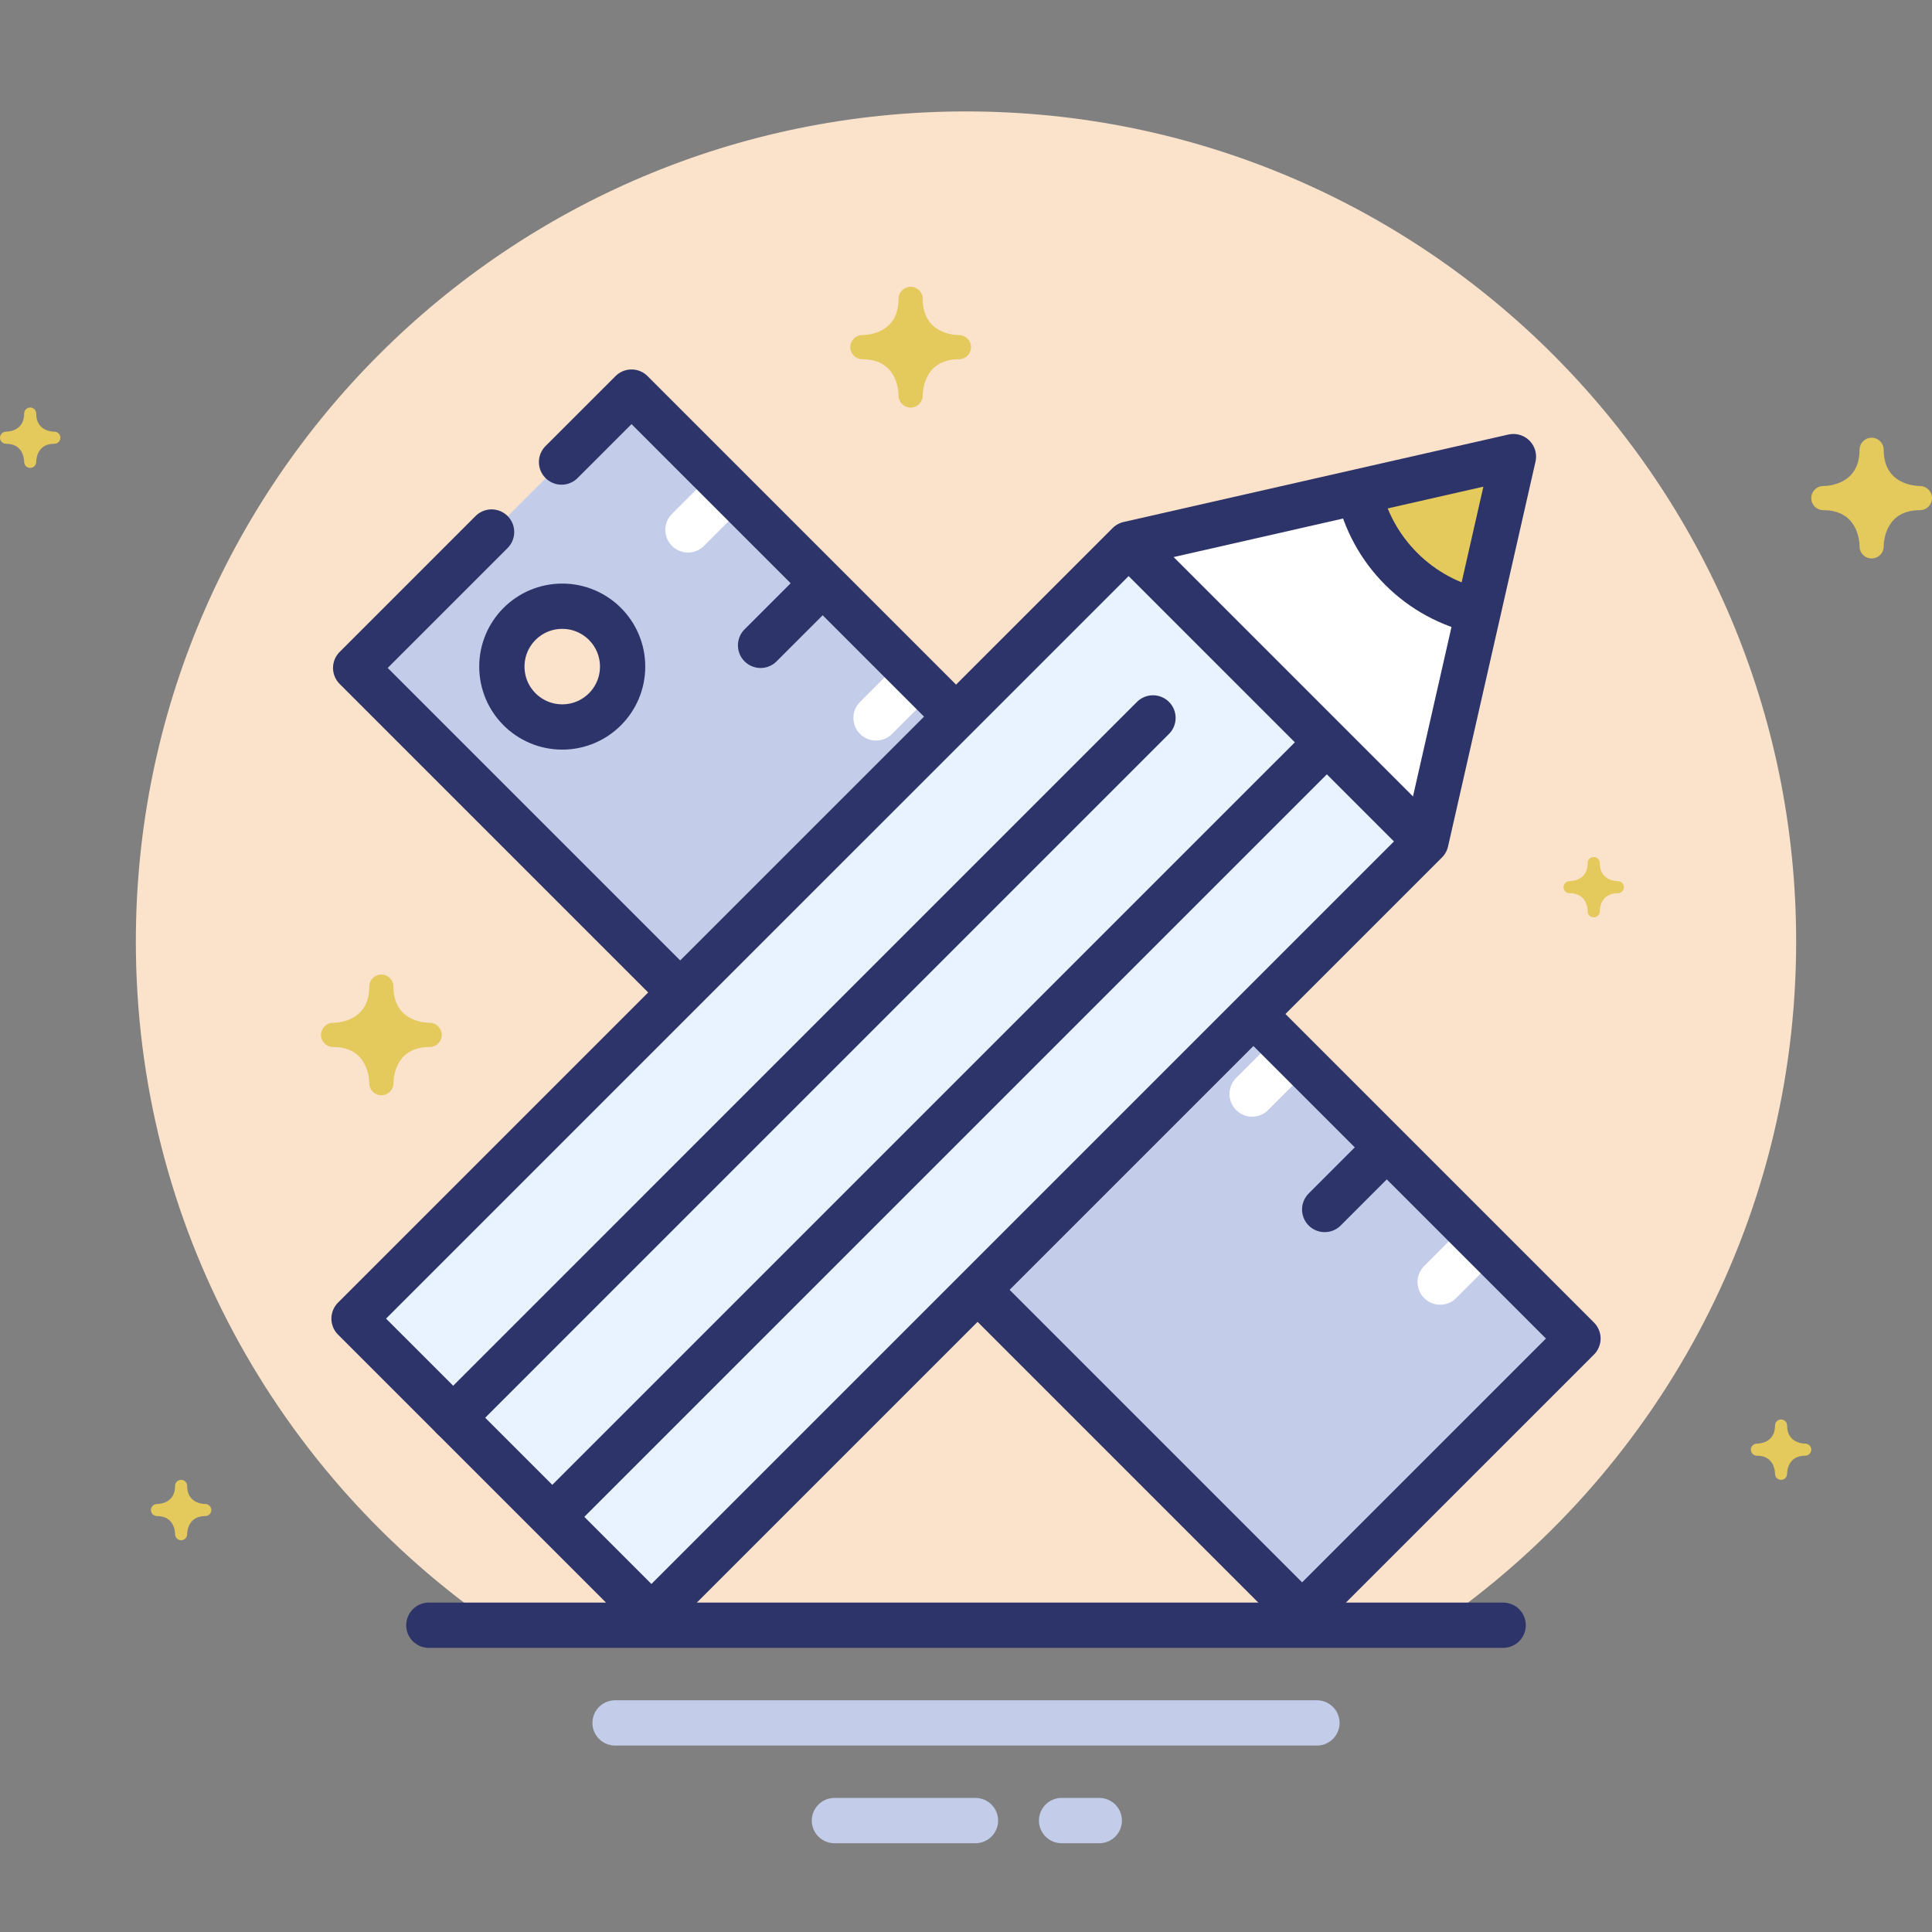 <?xml version="1.0" encoding="utf-8"?>
<!-- Generator: Adobe Illustrator 17.0.0, SVG Export Plug-In . SVG Version: 6.00 Build 0)  -->
<!DOCTYPE svg PUBLIC "-//W3C//DTD SVG 1.1//EN" "http://www.w3.org/Graphics/SVG/1.1/DTD/svg11.dtd">
<svg version="1.1" xmlns="http://www.w3.org/2000/svg" xmlns:xlink="http://www.w3.org/1999/xlink" x="0px" y="0px" width="64px"
	 height="64px" viewBox="0 0 64 64" enable-background="new 0 0 64 64" xml:space="preserve">
<rect x="0" y="0" width="64" height="64" fill="#808080" stroke="none"/>
<g id="Layer_4">
</g>
<g id="Layer_3">
</g>
<g id="Layer_2">
</g>
<g id="Layer_1">
</g>
<g id="Layer_5">
	<g>
		<g>
			<g>
				<path fill="#FBE2CB" d="M59.5,31.191c0-15.188-12.312-27.5-27.5-27.5S4.5,16.003,4.5,31.191c0,9.396,4.715,17.687,11.905,22.647
					h31.191C54.785,48.878,59.5,40.587,59.5,31.191z"/>
			</g>
			
				<line fill="none" stroke="#2D346A" stroke-width="1.5" stroke-linecap="round" stroke-miterlimit="10" x1="14.206" y1="53.838" x2="49.794" y2="53.838"/>
			
				<line fill="none" stroke="#C3CCE9" stroke-width="1.5" stroke-linecap="round" stroke-linejoin="round" stroke-miterlimit="10" x1="20.375" y1="57.074" x2="43.625" y2="57.074"/>
			
				<line fill="none" stroke="#C3CCE9" stroke-width="1.5" stroke-linecap="round" stroke-linejoin="round" stroke-miterlimit="10" x1="27.641" y1="60.309" x2="32.314" y2="60.309"/>
			
				<line fill="none" stroke="#C3CCE9" stroke-width="1.5" stroke-linecap="round" stroke-linejoin="round" stroke-miterlimit="10" x1="35.166" y1="60.309" x2="36.415" y2="60.309"/>
		</g>
		<g>
			<g>
				
					<rect x="25.565" y="11.064" transform="matrix(-0.707 0.707 -0.707 -0.707 78.173 34.087)" fill="#C3CCE9" width="12.923" height="44.338"/>
				<g>
					
						<line fill="none" stroke="#FFFFFF" stroke-width="1.5" stroke-linecap="round" stroke-linejoin="round" stroke-miterlimit="10" x1="30.21" y1="22.592" x2="29.02" y2="23.782"/>
					
						<line fill="none" stroke="#FFFFFF" stroke-width="1.5" stroke-linecap="round" stroke-linejoin="round" stroke-miterlimit="10" x1="23.981" y1="16.363" x2="22.79" y2="17.553"/>
					
						<line fill="none" stroke="#FFFFFF" stroke-width="1.5" stroke-linecap="round" stroke-linejoin="round" stroke-miterlimit="10" x1="36.439" y1="28.822" x2="35.249" y2="30.012"/>
					
						<line fill="none" stroke="#FFFFFF" stroke-width="1.5" stroke-linecap="round" stroke-linejoin="round" stroke-miterlimit="10" x1="42.668" y1="35.051" x2="41.478" y2="36.241"/>
					
						<line fill="none" stroke="#2D346A" stroke-width="1.5" stroke-linecap="round" stroke-linejoin="round" stroke-miterlimit="10" x1="33.324" y1="25.707" x2="31.424" y2="27.607"/>
					
						<line fill="none" stroke="#2D346A" stroke-width="1.5" stroke-linecap="round" stroke-linejoin="round" stroke-miterlimit="10" x1="27.095" y1="19.478" x2="25.195" y2="21.378"/>
					
						<line fill="none" stroke="#2D346A" stroke-width="1.5" stroke-linecap="round" stroke-linejoin="round" stroke-miterlimit="10" x1="39.553" y1="31.936" x2="37.653" y2="33.837"/>
					
						<line fill="none" stroke="#2D346A" stroke-width="1.5" stroke-linecap="round" stroke-linejoin="round" stroke-miterlimit="10" x1="45.782" y1="38.165" x2="43.882" y2="40.066"/>
					
						<line fill="none" stroke="#FFFFFF" stroke-width="1.5" stroke-linecap="round" stroke-linejoin="round" stroke-miterlimit="10" x1="48.897" y1="41.28" x2="47.707" y2="42.47"/>
				</g>
				
					<polyline fill="none" stroke="#2D346A" stroke-width="1.5" stroke-linecap="round" stroke-linejoin="round" stroke-miterlimit="10" points="
					16.284,17.624 11.782,22.126 43.134,53.478 52.272,44.341 20.92,12.989 18.602,15.306 				"/>
				
					<circle fill="#FBE2CB" stroke="#2D346A" stroke-width="1.5" stroke-linecap="round" stroke-miterlimit="10" cx="18.625" cy="22.082" r="2"/>
			</g>
			<g>
				<polygon fill="#E8F3FF" points="45.012,16.29 37.387,18.023 37.387,18.023 11.728,43.681 21.579,53.532 30.399,44.712 
					32.383,42.728 47.237,27.874 47.237,27.874 48.97,20.249 50.134,15.126 				"/>
				<g>
					<path fill="#FFFFFF" d="M45.012,16.29l-7.625,1.733l9.85,9.85l1.733-7.625"/>
					<path fill="#E4C95C" d="M48.97,20.249l1.164-5.123l-5.123,1.164c0.212,0.936,0.676,1.825,1.405,2.554
						C47.145,19.572,48.035,20.037,48.97,20.249z"/>
				</g>
				
					<line fill="none" stroke="#2D346A" stroke-width="1.5" stroke-linecap="round" stroke-miterlimit="10" x1="38.194" y1="23.782" x2="15.012" y2="46.965"/>
				
					<line fill="none" stroke="#2D346A" stroke-width="1.5" stroke-miterlimit="10" x1="43.954" y1="24.59" x2="18.295" y2="50.248"/>
				<g>
					
						<line fill="#FFFFFF" stroke="#2D346A" stroke-width="1.5" stroke-miterlimit="10" x1="37.387" y1="18.023" x2="47.237" y2="27.874"/>
					<path fill="#E4C95C" stroke="#2D346A" stroke-width="1.5" stroke-miterlimit="10" d="M45.012,16.29
						c0.212,0.936,0.676,1.825,1.405,2.554c0.728,0.728,1.618,1.193,2.554,1.405"/>
				</g>
				
					<polygon fill="none" stroke="#2D346A" stroke-width="1.5" stroke-linecap="round" stroke-linejoin="round" stroke-miterlimit="10" points="
					45.012,16.29 37.387,18.023 37.387,18.023 11.728,43.681 21.579,53.532 30.399,44.712 32.383,42.728 47.237,27.874 
					47.237,27.874 48.97,20.249 50.134,15.126 				"/>
			</g>
		</g>
		<path fill="#E4C95C" d="M12.233,35.885c-0.002-0.201-0.071-1.202-1.2-1.202c-0.002,0-0.002,0-0.003,0c-0.002,0-0.003,0-0.005,0h0
			c-0.001,0-0.001,0-0.001,0s-0.001,0-0.001,0c0,0-0.001,0-0.002,0c-0.215-0.006-0.388-0.183-0.388-0.4
			c0-0.22,0.178-0.399,0.398-0.4c0.201-0.002,1.202-0.071,1.202-1.2c0-0.221,0.179-0.4,0.4-0.4c0.221,0,0.4,0.179,0.4,0.4
			c0,1.129,1.001,1.198,1.202,1.2c0.22,0.001,0.398,0.18,0.398,0.4c0,0.221-0.179,0.4-0.4,0.4c-1.129,0-1.198,1.002-1.2,1.2
			c0,0.002,0,0.002,0,0.002c0,0.003-0.001,0.006,0,0.006v0.001c0,0,0,0.001,0,0.001v0.002c-0.006,0.215-0.183,0.388-0.4,0.388
			C12.413,36.283,12.234,36.104,12.233,35.885z"/>
		<path fill="#E4C95C" d="M52.594,30.19c-0.001-0.101-0.036-0.601-0.6-0.601h-0.001H51.99h0H51.99h-0.001h0
			c-0.108-0.003-0.195-0.091-0.195-0.2c0-0.11,0.089-0.199,0.199-0.2c0.101-0.001,0.601-0.036,0.601-0.6c0-0.111,0.089-0.2,0.2-0.2
			s0.2,0.089,0.2,0.2c0,0.564,0.5,0.599,0.601,0.6c0.11,0.001,0.199,0.09,0.199,0.2c0,0.111-0.089,0.2-0.2,0.2
			c-0.565,0-0.599,0.501-0.6,0.6c0,0.001,0,0.001,0,0.001c0,0.001-0.001,0.003-0.001,0.003c0.001,0,0.001,0,0.001,0v0.001v0.001
			c-0.003,0.108-0.091,0.194-0.2,0.194C52.684,30.389,52.595,30.299,52.594,30.19z"/>
		<path fill="#E4C95C" d="M58.8,48.823c-0.001-0.101-0.036-0.601-0.6-0.601h-0.001h-0.002h0h-0.001h-0.001h0
			C58.087,48.219,58,48.131,58,48.022c0-0.11,0.089-0.199,0.199-0.2c0.101-0.001,0.601-0.036,0.601-0.6c0-0.111,0.089-0.2,0.2-0.2
			s0.2,0.089,0.2,0.2c0,0.564,0.5,0.599,0.601,0.6c0.11,0.001,0.199,0.09,0.199,0.2c0,0.111-0.089,0.2-0.2,0.2
			c-0.565,0-0.599,0.501-0.6,0.6c0,0.001,0,0.001,0,0.001c0,0.001-0.001,0.003-0.001,0.003c0.001,0,0.001,0,0.001,0v0.001v0.001
			c-0.003,0.108-0.091,0.194-0.2,0.194C58.89,49.022,58.801,48.933,58.8,48.823z"/>
		<path fill="#E4C95C" d="M5.8,50.823c-0.001-0.101-0.036-0.601-0.6-0.601H5.199H5.196h0H5.196H5.195h0
			C5.087,50.219,5,50.131,5,50.022c0-0.11,0.089-0.199,0.199-0.2C5.3,49.821,5.8,49.787,5.8,49.222c0-0.111,0.089-0.2,0.2-0.2
			s0.2,0.089,0.2,0.2c0,0.564,0.5,0.599,0.601,0.6C6.911,49.823,7,49.912,7,50.022c0,0.111-0.089,0.2-0.2,0.2
			c-0.565,0-0.599,0.501-0.6,0.6c0,0.001,0,0.001,0,0.001c0,0.001-0.001,0.003-0.001,0.003c0.001,0,0.001,0,0.001,0v0.001v0.001
			c-0.003,0.108-0.091,0.194-0.2,0.194C5.89,51.022,5.801,50.933,5.8,50.823z"/>
		<path fill="#E4C95C" d="M61.6,18.102c-0.002-0.201-0.071-1.202-1.2-1.202c-0.002,0-0.002,0-0.003,0c-0.002,0-0.003,0-0.005,0h0
			c-0.001,0-0.001,0-0.001,0s-0.001,0-0.001,0c0,0-0.001,0-0.002,0C60.173,16.894,60,16.717,60,16.5c0-0.22,0.178-0.399,0.398-0.4
			c0.201-0.002,1.202-0.071,1.202-1.2c0-0.221,0.179-0.4,0.4-0.4s0.4,0.179,0.4,0.4c0,1.129,1.001,1.198,1.202,1.2
			C63.822,16.101,64,16.28,64,16.5c0,0.221-0.179,0.4-0.4,0.4c-1.129,0-1.198,1.002-1.2,1.2c0,0.002,0,0.002,0,0.002
			c0,0.003-0.001,0.006,0,0.006v0.001c0,0,0,0.001,0,0.001v0.002C62.394,18.327,62.217,18.5,62,18.5
			C61.78,18.5,61.601,18.322,61.6,18.102z"/>
		<path fill="#E4C95C" d="M0.8,15.301C0.799,15.2,0.764,14.7,0.2,14.7H0.199H0.196h0H0.196H0.195h0C0.087,14.697,0,14.609,0,14.5
			c0-0.11,0.089-0.199,0.199-0.2C0.3,14.299,0.8,14.264,0.8,13.7c0-0.111,0.089-0.2,0.2-0.2s0.2,0.089,0.2,0.2
			c0,0.564,0.5,0.599,0.601,0.6C1.911,14.301,2,14.39,2,14.5c0,0.111-0.089,0.2-0.2,0.2c-0.565,0-0.599,0.501-0.6,0.6
			c0,0.001,0,0.001,0,0.001c0,0.001-0.001,0.003-0.001,0.003c0.001,0,0.001,0,0.001,0v0.001v0.001C1.197,15.413,1.109,15.5,1,15.5
			C0.89,15.5,0.801,15.411,0.8,15.301z"/>
		<path fill="#E4C95C" d="M29.766,13.102c-0.002-0.201-0.071-1.202-1.2-1.202c-0.002,0-0.002,0-0.003,0c-0.002,0-0.003,0-0.005,0h0
			c-0.001,0-0.001,0-0.001,0h-0.001c0,0-0.001,0-0.002,0c-0.215-0.006-0.388-0.183-0.388-0.4c0-0.22,0.178-0.399,0.398-0.4
			c0.201-0.002,1.202-0.071,1.202-1.2c0-0.221,0.179-0.4,0.4-0.4s0.4,0.179,0.4,0.4c0,1.129,1.001,1.198,1.202,1.2
			c0.22,0.001,0.398,0.18,0.398,0.4c0,0.221-0.179,0.4-0.4,0.4c-1.129,0-1.198,1.002-1.2,1.2c0,0.002,0,0.002,0,0.002
			c0,0.003-0.001,0.006,0,0.006v0.001v0.001c0,0,0,0.001,0,0.002c-0.006,0.215-0.183,0.388-0.4,0.388
			C29.946,13.5,29.767,13.322,29.766,13.102z"/>
	</g>
</g>
</svg>
